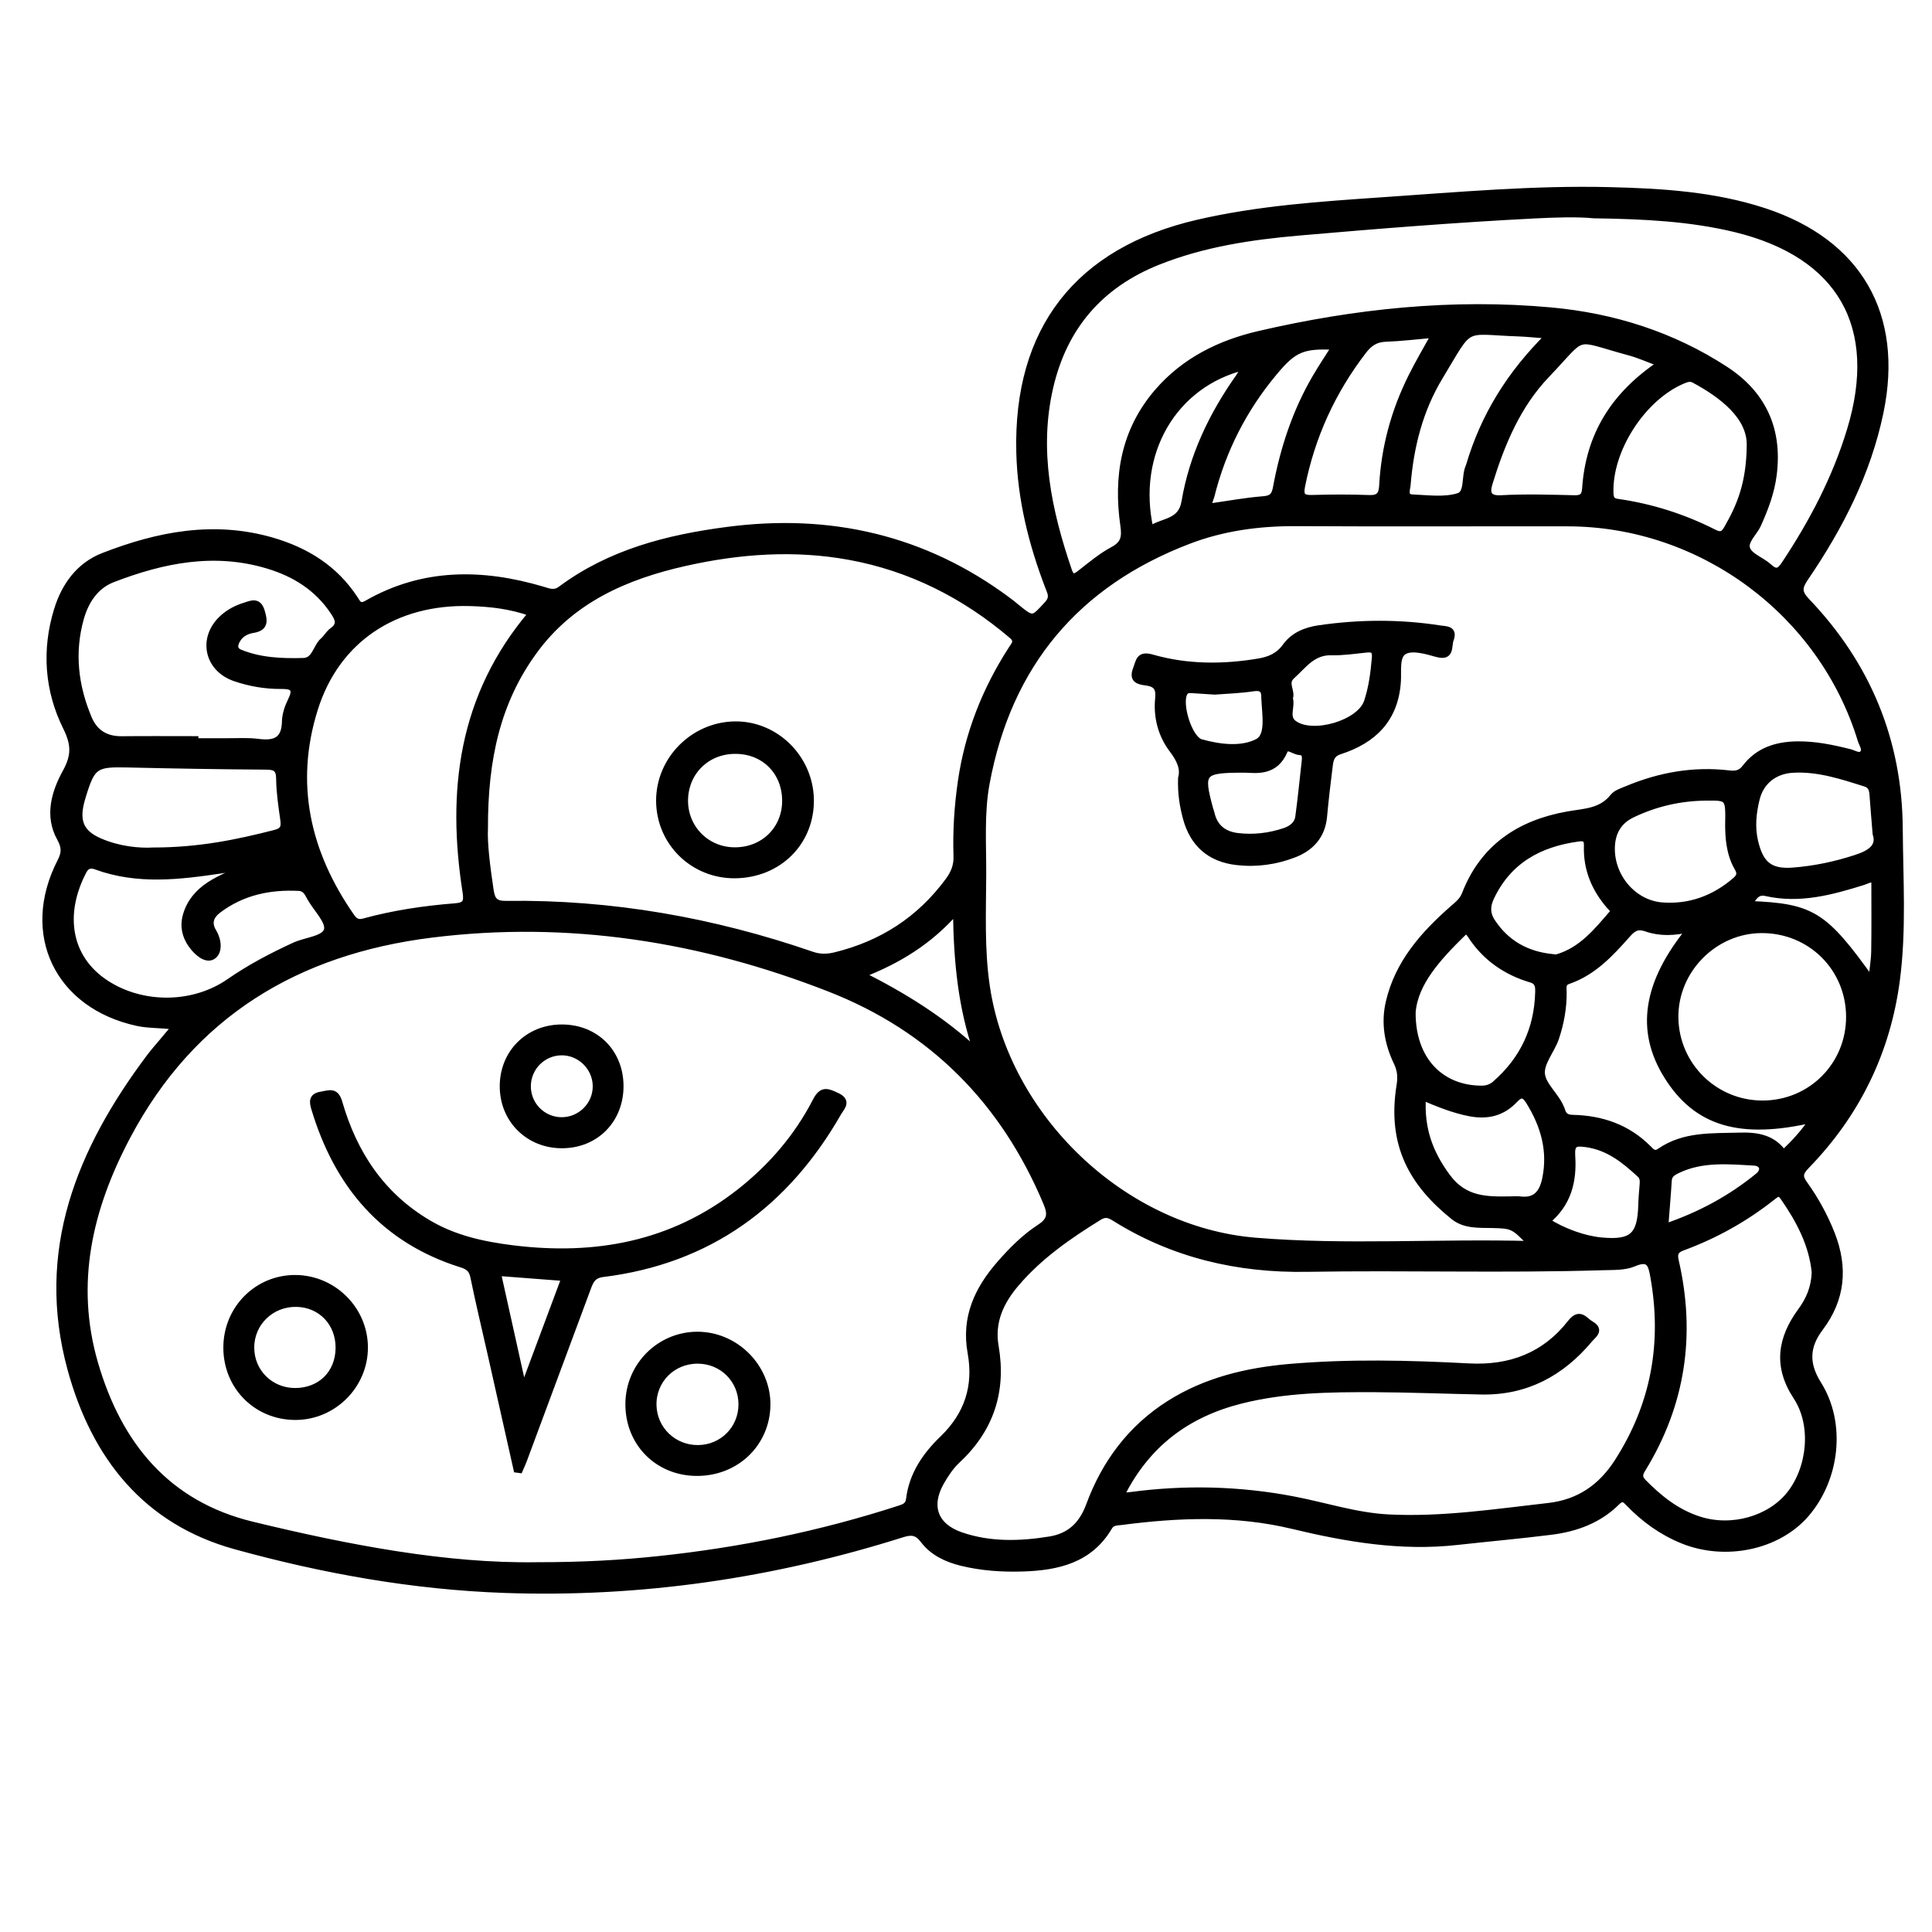 <?xml version="1.0" encoding="utf-8"?>
<!-- Generator: Adobe Illustrator 23.0.0, SVG Export Plug-In . SVG Version: 6.00 Build 0)  -->
<svg version="1.0" xmlns="http://www.w3.org/2000/svg" xmlns:xlink="http://www.w3.org/1999/xlink" x="0px" y="0px"
	 viewBox="0 0 3000 3000" style="enable-background:new 0 0 3000 3000;" xml:space="preserve">
<style type="text/css">
	.st0{stroke:#000000;stroke-width:10;stroke-miterlimit:10;}
</style>
<g id="Layer_1">
</g>
<g id="Layer_2">
	<g>
		<path class="st0" d="M272.1,1594c-22.1-3.3-40.6-1.9-58.9-5.9C90,1561.3,36.5,1450.4,93.7,1338.4c6.9-13.4,7.7-22.3-0.4-36.9
			c-19.2-34.5-8.6-70.8,8.7-102.3c14-25.4,14.1-43,0.6-70.2c-28.3-57.1-32.9-119.5-13.9-181.5c11.6-38,34.3-69.5,71.9-84.1
			c84.6-32.9,171.2-50,261.7-23.8c53.4,15.5,97.6,43.1,128.5,90.1c4.7,7.2,7.3,14.2,19,7.5c87.4-50.1,179.2-49.1,272.8-21.4
			c9.7,2.9,18.2,6.8,28.3-0.8c76.6-57,165.7-79.7,258.2-91.8c159.3-21,305.5,12.1,435.6,108.8c4.4,3.2,8.6,6.6,12.8,10.1
			c26.8,21.8,26,21.1,49.1-4.1c9.5-10.4,4.6-17.9,1.2-27c-25.7-67.2-42.9-136.2-44.7-208.5c-4.8-190.7,90.7-313.3,276.9-356.4
			c94.3-21.8,190.4-28.2,286.5-34.8c117.8-8,235.6-18.7,353.8-15.7c80.8,2,161.6,7,239.3,32.5c146.4,48.1,211.5,160.7,180.1,312
			c-19.6,94.3-62.7,178.3-116.4,257.1c-9.9,14.6-11.2,22.3,2,36.2c94.4,98.6,143.4,216.8,144.3,353.3c0.5,78.4,5.8,157.1-4.5,235.3
			c-14.7,111.4-61.9,207.8-140.1,288.2c-11.1,11.4-11,17.5-2.9,28.7c17.2,24,31.3,49.8,42.2,77.5c20.3,52,15.9,100.6-17.9,145.4
			c-21.8,28.8-23,55.8-3,87.6c38.3,60.9,28.5,147.1-19.5,202.2c-43.6,50-124.5,67.2-190.9,40.4c-32.2-13-59.8-32.9-83.8-57.8
			c-5.9-6.1-10-10.3-18.4-1.9c-28.1,28.1-63.8,41.1-102.3,45.9c-48.5,6.1-97.3,10.4-145.9,15.8c-87,9.7-171.2-4.6-255.6-24.9
			c-87.7-21.1-177.3-17.7-266.4-6c-6.4,0.8-13.9,0.3-18.3,7.8c-30.2,51.5-80.4,62.6-134.1,64.3c-31.8,1-63.7-1.1-94.9-8.7
			c-23.2-5.7-44.8-15.8-59.2-34.8c-9.9-13-18.4-14.1-33-9.5c-201,63.5-406.8,93.7-617.7,86.3c-142-5-281.2-30-417.5-67.6
			c-139.5-38.4-219-139.6-256-274.6c-50.4-183.6,14-340.3,122.4-484.8c6.1-8.1,12.8-15.7,19.3-23.4
			C257.6,1610.8,263.6,1603.8,272.1,1594z M833.4,2430.8c73.4,0,130.8-3.4,188.1-9.4c127.8-13.4,253.1-39,375.4-78.7
			c7.9-2.6,13.8-4.9,15-14.8c4.6-38.2,25.5-68.3,52.1-93.9c38.6-37.2,52.9-81.7,43.5-133.4c-10-54.9,10.7-98.8,45.4-138.4
			c18.5-21.1,38.4-41.2,61.9-56.4c16.7-10.8,17.4-21,10.1-38.2c-66.2-157.7-177.6-270.4-336.8-332.6
			c-198.9-77.8-405.1-110.6-618.3-84c-208.9,26.1-371.4,123.4-472.1,313.5c-59.1,111.6-86.5,228.2-50.4,352.6
			c36.6,126,111.6,218.5,244,250.6C541.6,2404.2,693.4,2433,833.4,2430.8z M2377.9,1932.1c-27.1-28.7-29.3-29.5-60.4-30.2
			c-20.9-0.5-42.9,1.3-60.4-12.8c-63.5-51.2-98.6-111.1-83.5-203.9c2.1-13.1,1.1-23.7-4.6-35.6c-14.1-29.4-19.7-60.6-12.3-92.9
			c14.1-61.3,53.6-105.6,99.1-145.6c7.5-6.6,15-12.1,19.1-22.5c28.2-73,85-110.4,159.4-123.6c25.6-4.6,52-4.2,70.5-27.6
			c4.8-6.1,14.4-8.9,22.2-12.2c50.4-21,102.7-30.3,157.1-24c11.1,1.3,18.7,0.3,25.9-9.2c19.9-26.1,47.7-35.2,79.8-35.8
			c28.3-0.5,55.4,5.2,82.5,12c6.6,1.7,14.5,7.3,19.6,2.5c6.5-6.2-0.2-14.5-2.3-21.5C2829,951,2642,812.6,2434.4,812.3
			c-140.7-0.2-281.4,0.5-422.1-0.3c-57.3-0.3-113.2,7.3-166.4,27.6c-174.5,66.6-279.8,192.1-314.1,376.1
			c-8.7,46.8-5.2,94.2-5.4,141.5c-0.2,58.3-3,116.4,5.6,174.4c30.1,204,212.3,378.5,417.6,395.3
			C2090.7,1938.5,2232.4,1928.2,2377.9,1932.1z M1740.5,2322.7c7-0.3,10.8-0.2,14.6-0.8c84.6-11.4,169-9.4,252.8,6.6
			c49.4,9.4,97.4,25.5,148.2,28.1c83.6,4.2,165.8-8.5,248.3-17.8c47.2-5.3,81.9-29.1,107.5-69c56.9-88.7,74.1-184.4,55.7-287.5
			c-3.4-18.9-6.3-31.1-30.7-20.6c-14.3,6.1-32,5.2-48.2,5.7c-153.1,4.7-306.2-0.1-459.2,2.5c-107.7,1.8-207.9-21.6-299.5-79.1
			c-8-5-14.2-6.6-23.2-1.1c-47.1,29.1-92.4,60.4-128.7,102.9c-24.1,28.1-39.1,59.4-32.4,98.1c12,69.7-7.6,128.7-59.6,177.1
			c-10,9.3-18,21.5-24.9,33.5c-21.3,37.5-9.7,68.9,31,82.9c45.2,15.5,91.8,14.1,138.1,6.6c30.5-5,49.8-22.6,61.1-53.3
			c24.2-65.7,64.7-120.2,124.8-158.1c56.5-35.6,119.6-50.6,185.3-56.4c93.1-8.1,186.3-5.8,279.5-0.9c64.3,3.4,118.1-17.1,157.8-68
			c14.4-18.4,21.6-3.5,31.6,2.2c16,9.2,3.3,16.9-2.2,23.5c-43.7,52.3-98.6,82-168.1,80.6c-55.2-1.1-110.3-3.3-165.4-3.6
			c-69.9-0.3-139.9,0.6-208.3,17.9C1843.6,2195.7,1780.8,2241.8,1740.5,2322.7z M752.7,1286.2c-1.2,23.6,3.4,59.7,8.8,96
			c2.4,16.2,7.4,21.9,24.7,21.7c163-2.2,321.2,25.8,475,78.9c12.5,4.3,24.2,3.7,36.4,0.7c72.1-17.8,130.7-55.6,175-115.7
			c8.7-11.8,13.5-23.4,13-38.3c-1.3-38.9,1.2-77.7,6.8-116.2c10.8-74.2,37.7-142.3,78.3-205.2c4.7-7.2,10.6-12.8,0.6-21.3
			c-73.6-62.7-157.6-105.1-252.4-122.4c-84.8-15.5-170.2-9.5-254.2,9.3c-93.1,20.8-177.6,57.6-235.8,137.9
			C772.3,1089.4,752.4,1178.4,752.7,1286.2z M2475.1,334c-27.1-2.6-60-1.4-92,0.2c-122.3,6.2-244.5,16-366.5,26.6
			c-74.2,6.5-147.9,17.5-218,45.4c-89.9,35.7-146,100.6-167.9,194.1c-23,98.2-3,192.6,28.8,285.7c4.2,12.3,9.2,10.9,17.9,4.1
			c16.5-12.9,32.8-26.6,51.1-36.4c17.1-9.2,18.7-20.1,16.2-37.5c-10.9-76.1,0.6-147,52.6-207.5c41.9-48.7,97-75.6,157.4-89.7
			c149-34.6,300.1-50.6,453-36.7c97.2,8.8,188.6,37.7,271,91.2c59.2,38.5,84.1,93.5,75.2,163.6c-3.4,27.3-13,52.5-24.2,77.4
			c-5.9,13.1-21.9,26.1-16.8,38.4c4.8,11.7,23,17.2,33.7,27.2c11.2,10.3,16.8,7.7,24.6-4.1c43.2-65,79.1-133.4,101.8-208.3
			c48.8-160.6-14.6-272.1-177.7-312C2624.9,338.6,2552.8,335.1,2475.1,334z M825.7,952.2c-32.9-11.8-64.4-15.2-96.2-16.1
			c-116.4-3.1-206.9,56.8-240.8,164.5c-36.6,116.4-11.9,223.8,56.8,322.6c5.1,7.3,10.2,10.5,19.3,8c46.6-12.8,94.2-19.8,142.3-23.6
			c15-1.2,18.7-6,16.3-21.6C698.7,1228.8,716.3,1080.9,825.7,952.2z M2818.2,1975.8c-4-42.9-24-81-49.2-117.1
			c-6.3-9.1-11-4.4-16.8,0.1c-42.3,33.5-88.9,59.5-139.4,78.1c-10.8,4-13.7,9.1-11.1,20.6c26.6,115,10.5,223.4-51.7,324.3
			c-4.9,7.9-4.8,13.2,1.8,19.9c24.8,25.3,52.1,46.9,86.1,57.9c51.1,16.6,110.7-0.5,141.5-39.6c32.3-41.1,38.8-107.5,10.1-151.1
			c-31.4-47.6-24.2-90.7,7.1-133.4C2809.4,2018.2,2817.3,1999.4,2818.2,1975.8z M303.1,1148.1c0,1.1,0,2.1,0,3.2
			c16.3,0,32.6-0.1,48.9,0c16.3,0.1,32.8-1.1,48.9,1c25.5,3.3,41.3-2.2,41.9-31.9c0.2-11.2,4.4-23.1,9.5-33.4
			c9.4-19.1,0.7-22.4-16-22.2c-24.2,0.2-48.2-4-70.9-11.7c-44.1-14.9-53.5-63.4-18.8-94.1c9.4-8.3,20.3-14.1,32.3-17.9
			c11.1-3.5,22.1-9.5,27.3,8.4c4.2,14.4,6.1,25.3-13.6,28.4c-8.9,1.4-18,5.7-23.4,14.1c-5.2,8-7.3,17,3.5,21.5
			c31.6,12.9,65.2,14.1,98.5,13.2c18.2-0.5,19.5-22.1,30.8-31.9c5.2-4.5,8.6-11.4,14.2-15.3c13.3-9.5,9.1-18.5,1.8-29.4
			c-24.8-37.4-60.2-59.5-102.2-72.1c-83.1-25-162.9-8.8-240.9,21.3c-27,10.4-42.3,34.3-49.8,61.4c-14.7,52.8-8.6,104.6,12.5,154.7
			c9.4,22.4,26.7,33,51.2,32.8C227,1147.8,265,1148.1,303.1,1148.1z M2871.6,1578.8c-0.2-75.9-60.5-135.4-136.7-134.9
			c-73.5,0.5-134.7,62.9-133.7,136.4c1,74.4,61.8,134,136.3,133.6C2812.5,1713.5,2871.7,1653.8,2871.6,1578.8z M383.3,1344.7
			c-12.9,2.1-25.7,4.5-38.6,6.4c-65.5,9.7-130.9,17.9-195.5-5.8c-7.7-2.8-14.6-2.2-19.4,6.8c-35,66.3-25.5,135.7,35.1,175
			c56.6,36.8,135.6,36.1,191.3-2.6c32-22.2,66.3-40.2,101.7-56.4c17.6-8,46.3-9.5,50.1-24.1c3.5-13.3-16.5-32.7-26-49.5
			c-4.2-7.5-7.3-15.5-17.9-16.1c-45.6-2.3-88.1,6.7-125.1,34.6c-11.2,8.5-16.7,19.5-7.6,34.3c7.6,12.4,9.6,31.2-1.5,37.8
			c-10.2,6-24.3-6.4-32.3-17.6c-10-13.9-13.5-29.3-8.6-46.3c5.9-20.5,18.7-35.3,36.1-46.9C343.4,1362.3,364,1355.2,383.3,1344.7z
			 M2624.5,1442.3c-25.1,5.9-47,6.6-67.9-0.7c-13.5-4.7-20.4-0.8-29.3,9.2c-26.2,29.6-53.1,58.9-92.2,72.3
			c-9.3,3.2-7.5,10.6-7.4,17.3c0.3,24.4-4.1,48.2-11.7,71c-6.5,19.5-24,38.8-22,56.6c2.1,18.3,22.9,33.9,30.4,53.8
			c0.3,0.7,0.8,1.4,0.9,2.1c2.2,8.7,7.3,12,16.7,12.2c45.1,1,85.4,14.8,117.8,47.6c4.8,4.9,9.3,10.1,17.7,4.2
			c37.6-26,81-22.9,123.7-24.2c26.7-0.8,51.3,2.8,68.3,27c17.3-16.6,32.5-32.8,45.3-52.6c-112.9,26.2-180.6,5.8-226.2-67.5
			C2544.7,1600.1,2555.6,1526.3,2624.5,1442.3z M237.8,1321c71.7,0,130.7-12.4,189.4-27.4c13.8-3.5,14.5-10.2,12.9-21.7
			c-2.9-20.7-6.1-41.5-6.3-62.4c-0.2-15.6-5.6-19.3-20.3-19.4c-72.1-0.5-144.2-1.7-216.3-3.4c-49-1.1-54.3,2.2-68.7,49.2
			c-1.1,3.7-2.2,7.4-3.1,11.2c-7.2,30,1.5,47.4,29.7,59.5C184.9,1319.5,216.4,1322.2,237.8,1321z M2717.3,691.8
			c1.1-45.1-43.3-78.8-86.6-102.1c-6-3.3-11.7-1.3-17.7,1.2c-62.7,26.5-115,107.9-112.6,174.9c0.3,8.5,2.5,12.6,11.3,13.8
			c52.6,7.5,102.7,23.5,150,47.5c10.2,5.2,14.9,2.8,20.1-6.3C2701.4,786.8,2716.7,751.6,2717.3,691.8z M2578.7,564.6
			c-19.1-7-33.8-13.7-49.2-17.8c-89.6-24.2-64.7-30.9-127.8,35c-45.3,47.3-70.1,107-89.1,168.8c-4,13.1-3.5,24.6,18,23.4
			c37.9-2.1,76-0.9,114,0c12.1,0.3,16.3-3.6,17.1-15.3C2467.2,676.5,2505.7,613.3,2578.7,564.6z M2193.2,1571.9
			c-0.5,74.1,44.3,118.7,107.1,118.9c8.2,0,15.2-2.1,21.3-7.5c43.3-37.6,65.8-85.2,67.2-142.5c0.2-8.2,0.2-16.6-11.2-20
			c-39.2-11.6-71.2-33.7-93.7-68.3c-3.3-5.1-6.8-9.2-12.6-3.4C2232.9,1486.8,2196.8,1526,2193.2,1571.9z M2227.6,519.4
			c-27.2,2.4-51.7,5.4-76.3,6.3c-15.6,0.6-25.4,7.6-34.4,19.4c-48.1,62.7-80,132.4-95.4,209.9c-3,15.3,1.5,19,16,18.6
			c29.5-0.9,59.1-1,88.5,0.1c15.6,0.6,19.8-5.6,20.6-20.1c3.2-58.8,18.4-114.6,44.5-167.3C2201.9,564.3,2214.5,543.2,2227.6,519.4z
			 M2404.9,520.9c-19.7-1.5-33.3-3-46.9-3.5c-89-3.1-71.9-15.8-122.4,67.7c-31,51.2-45.4,108.3-50.2,167.7c-0.6,7.1-5.8,19.5,8,20
			c24,0.9,49.5,4.7,71.5-2.2c15-4.7,8.9-30.6,15.8-45.9c0.3-0.7,0.6-1.4,0.8-2.2C2304,646.8,2343.8,581.3,2404.9,520.9z
			 M2683.8,1281.4c0.8-43.3,0.8-43.6-34.8-43.2c-40,0.4-78.3,9.1-114.5,26.5c-21.1,10.1-31,27.4-31.9,50.1
			c-1.8,45.6,33.1,88.1,78.5,91.5c42.5,3.2,80.8-10.8,113.5-39c6.8-5.9,8.7-10.8,3.6-19.6C2684.9,1324.9,2684,1299.1,2683.8,1281.4z
			 M2912.8,1294.7c-2-24.6-3.6-42.4-4.8-60.2c-0.6-8.2-2.2-15.1-11.5-18c-37-11.7-73.9-24-113.5-21.5c-27.8,1.8-48.9,18.6-55.5,45.2
			c-5.4,21.9-7.8,44-2.4,66.8c8.3,35.1,23.2,47.8,58.6,45.2c33.3-2.5,65.8-9.3,97.7-19.7C2904.4,1325.1,2919.5,1314.9,2912.8,1294.7
			z M2410.9,1486.5c2.3,0.1,4.8,0.9,6.9,0.3c37.9-11,61.4-40.2,85.6-68.3c4.2-4.9-1.1-8.4-3.9-11.6c-23.3-26.8-36.2-57.6-35-93.4
			c0.4-10.8-3.7-13.2-13.7-11.8c-60.5,8.3-108.5,34.3-135.7,91.9c-6.4,13.5-6.2,25.5,1.5,37.3
			C2338.8,1464.9,2370.8,1482.6,2410.9,1486.5z M2209.2,1703.6c-3.2,48.7,10.7,86.8,38.2,123.9c27,36.5,61.8,35.8,99.1,35.2
			c4.7-0.1,9.4-0.5,14,0.1c25,3.2,35-11.5,39.3-32.8c8.9-43.6-2.6-82.8-25.5-119.7c-6.9-11-12.5-13.1-22.4-2.5
			c-19,20.2-42.2,25.9-70,20.5C2257.4,1723.5,2234.7,1714.4,2209.2,1703.6z M2072.9,538.2c-50.2-2.5-64,3.7-94,39.6
			c-47.5,56.7-80.3,120.9-98.2,192.7c-1.4,5.5-5.9,11.4-0.9,16.1c27.8-3.9,54.5-8.9,81.4-11c13.4-1,18-5.2,20.4-18.3
			c11.2-60.4,30.2-118.4,61.5-171.7C2052.4,569.8,2062.6,554.5,2072.9,538.2z M2401.9,1896.2c26,16.5,58.1,27.8,84.5,30.3
			c48,4.5,61.3-7.4,62.5-55.7c0.3-10.1,1.2-20.1,2-30.1c0.5-6.3,1-12.2-4.4-17.2c-24.1-22.3-48.8-42.3-83.4-47.2
			c-17.3-2.4-23.3-0.7-22.1,18.6C2443.6,1833.5,2435.4,1869.1,2401.9,1896.2z M1786.1,821.8c20.4-13.5,48-10,53.5-42.6
			c12-71.2,42.6-135.1,84.2-193.9c3.1-4.5,5.4-9.5,9-15.9C1822.3,595.9,1759.6,704.2,1786.1,821.8z M1516.7,1633.2
			c-24-69.3-31-140.4-31.9-218.8c-42.1,48-90.5,77.1-146.8,99.1C1404.6,1546.9,1464.1,1584.3,1516.7,1633.2z M2906.1,1522.4
			c1.7-16.6,4.2-30.8,4.5-45.1c0.6-37.1,0.2-74.3,0.2-111.5c-6.9-2-12.3,1.9-18.1,3.7c-49.1,15.3-98.4,28.7-150.7,16.9
			c-14.1-3.2-19.3,7.3-26,17.6C2814,1407.9,2832.5,1419.5,2906.1,1522.4z M2585.5,1905.3c54.7-18.6,102-44.3,144.4-78.9
			c11.8-9.6,6.7-20.7-5.7-21.4c-40.1-2.3-80.8-6.4-118.9,11.7c-6.6,3.2-13.9,6.7-14.4,16.5
			C2589.5,1856.2,2587.4,1879.3,2585.5,1905.3z"/>
		<path class="st0" d="M802.4,2281.7c-13.4-59.5-26.7-119-40.1-178.5c-9-40.1-18.7-80-26.9-120.3c-2.4-11.8-7.7-16.2-18.8-19.7
			c-120.8-37.9-192.3-122.8-228.1-241.3c-3.2-10.7-4.7-19.4,10.2-21.8c12.1-1.9,22.3-7.6,27.9,11.7c22.9,79.6,66,144.9,139.2,187.9
			c40.5,23.8,84.9,33.3,130.6,39c128.5,15.9,247.7-6,351.8-87.5c49.5-38.8,90-86,118.8-141.9c9.7-18.9,18.6-13.9,32.6-7.5
			c17.8,8.3,6.9,17.7,2.2,25.8c-81.5,142.4-201,230-365.8,250.4c-15.1,1.9-19,10.2-23.2,21.5c-33.1,89.4-66.3,178.7-99.6,268
			c-1.9,5-4.2,9.9-6.3,14.8C805.4,2282.1,803.9,2281.9,802.4,2281.7z M812.7,2156.3c22.9-61.2,43.3-116,64.2-172.1
			c-36.5-2.8-70.1-5.4-104.2-8C785.9,2035.1,798.5,2092,812.7,2156.3z"/>
		<path class="st0" d="M1080.8,2286.8c-60.3-0.8-105.3-46.9-104.7-107.4c0.6-59.1,48.5-106.7,107.3-106.5
			c59.2,0.2,108.8,50.3,107.9,109.2C1190.3,2242,1142.3,2287.6,1080.8,2286.8z M1083.9,2248.9c38-0.3,67.9-30.4,67.8-68.4
			c-0.1-38-30.1-67.9-68.2-68c-39.2-0.2-69.9,30.7-69.1,69.5C1015.2,2219.6,1046,2249.2,1083.9,2248.9z"/>
		<path class="st0" d="M351.8,2092.8c-0.1-60.6,47.8-108.6,107.5-108c58.8,0.7,106.8,48.8,107,107.3
			c0.2,59.5-49.2,108.4-108.7,107.8C397.9,2199.3,351.9,2152.7,351.8,2092.8z M458,2160.3c39.5,0.1,67.6-27.5,68.1-66.8
			c0.4-39.2-27.7-68.6-66-69.2c-39.1-0.5-70.4,29.8-70.3,68.3C389.8,2130.5,419.9,2160.2,458,2160.3z"/>
		<path class="st0" d="M963.2,1686.6c0,52.6-38.4,91.4-90.6,91.4c-52,0-91.5-39.3-91.6-91c-0.1-52,39-91.1,91.2-91.2
			C924.8,1595.7,963.2,1634,963.2,1686.6z M925.4,1686.6c-0.1-29.2-24.8-53.4-53.9-52.9c-28.6,0.5-51.6,23.5-52.2,52.1
			c-0.6,29.5,23.1,53.8,52.5,54C901.3,1740,925.6,1715.9,925.4,1686.6z"/>
		<path class="st0" d="M1834.3,1208.3c4.2-14.6-2.1-28.9-13.9-44.4c-17.2-22.6-24.6-50.8-21.7-79.2c1.8-17.8-4.4-23.4-19.9-25.4
			c-11.3-1.5-20.9-4-14.6-20.3c4.9-12.5,4.4-23.6,24.9-17.7c54.5,15.6,110.4,15.5,166.1,6.1c16.3-2.8,30.5-8.9,41-23.6
			c12.4-17.2,31.4-24.9,52-27.9c62.7-9.1,125.4-9.5,188,0.3c9.1,1.4,22.3,0.1,16.1,17c-3.9,10.8,1.9,28.6-21.7,21.9
			c-16.2-4.6-37.3-10.7-49.8-4.1c-13.5,7.1-9.4,30.7-10.5,47.1c-3.8,58.5-37.6,91.4-90,108.3c-12.9,4.2-14.5,12.7-15.8,22.5
			c-3.3,26.2-6.4,52.4-8.8,78.6c-2.6,29.9-19.8,48.8-46,59c-28.5,11.1-58.7,15.3-89.2,11.8c-41.4-4.7-67.9-27.7-78.8-68.3
			C1836.7,1251.1,1833.5,1232.1,1834.3,1208.3z M1933.6,1194.8c-67.9,0-70.4,3.3-54.8,61.4c0.6,2.2,1.6,4.4,2.1,6.6
			c4.8,21.9,19.5,33.1,40.6,35.7c24.8,3,49.4,0.1,73.1-7.8c10.6-3.5,20.1-10.3,21.7-22.2c4-29.2,6.8-58.5,10.1-87.7
			c0.8-7-0.3-13.1-8.5-13.4c-8.1-0.2-19.2-11.2-23.2-2C1980.3,1199.9,1951.8,1195.5,1933.6,1194.8z M2002.5,1084.3
			c4.2,13.1-7,29.3,6.7,39.3c29.1,21.2,102.3-0.1,113.7-33.7c7.4-21.9,10.3-45.2,12.3-68.4c0.9-10.3-2.2-14.3-12.5-13.3
			c-18.5,1.8-37,4.8-55.5,4.3c-29.1-0.7-43.1,20.9-61.2,37.1C1993.5,1060.8,2007,1073.2,2002.5,1084.3z M1886.1,1073.6
			c-13.6-0.9-24.5-1.6-35.3-2.3c-4.7-0.3-8.9-0.4-11.8,4.8c-9.3,16.7,7.1,71.4,25.9,76.7c29.2,8.2,63.3,12.3,88.3-0.9
			c17.7-9.4,11.5-42.4,10.5-65.6c0-0.8-0.2-1.5-0.2-2.3c0.5-12.6-3.8-17.6-17.8-15.5C1925.1,1071.6,1904.1,1072.2,1886.1,1073.6z"/>
		<path class="st0" d="M1141.4,1358.8c-65.1,0.6-117.5-50.8-117.6-115.5c-0.1-63.8,52.8-117.1,117-118.1c63.5-1,117,51.8,118,116.4
			C1259.7,1307.6,1209.2,1358.1,1141.4,1358.8z M1219.5,1244.6c0.5-45-31.5-78.3-76.2-79c-44.5-0.8-78.8,31.8-79.9,75.8
			c-1,43.7,32.9,78.8,76.6,79.3C1184.8,1321.3,1219,1288.5,1219.5,1244.6z"/>
	</g>
</g>
</svg>
